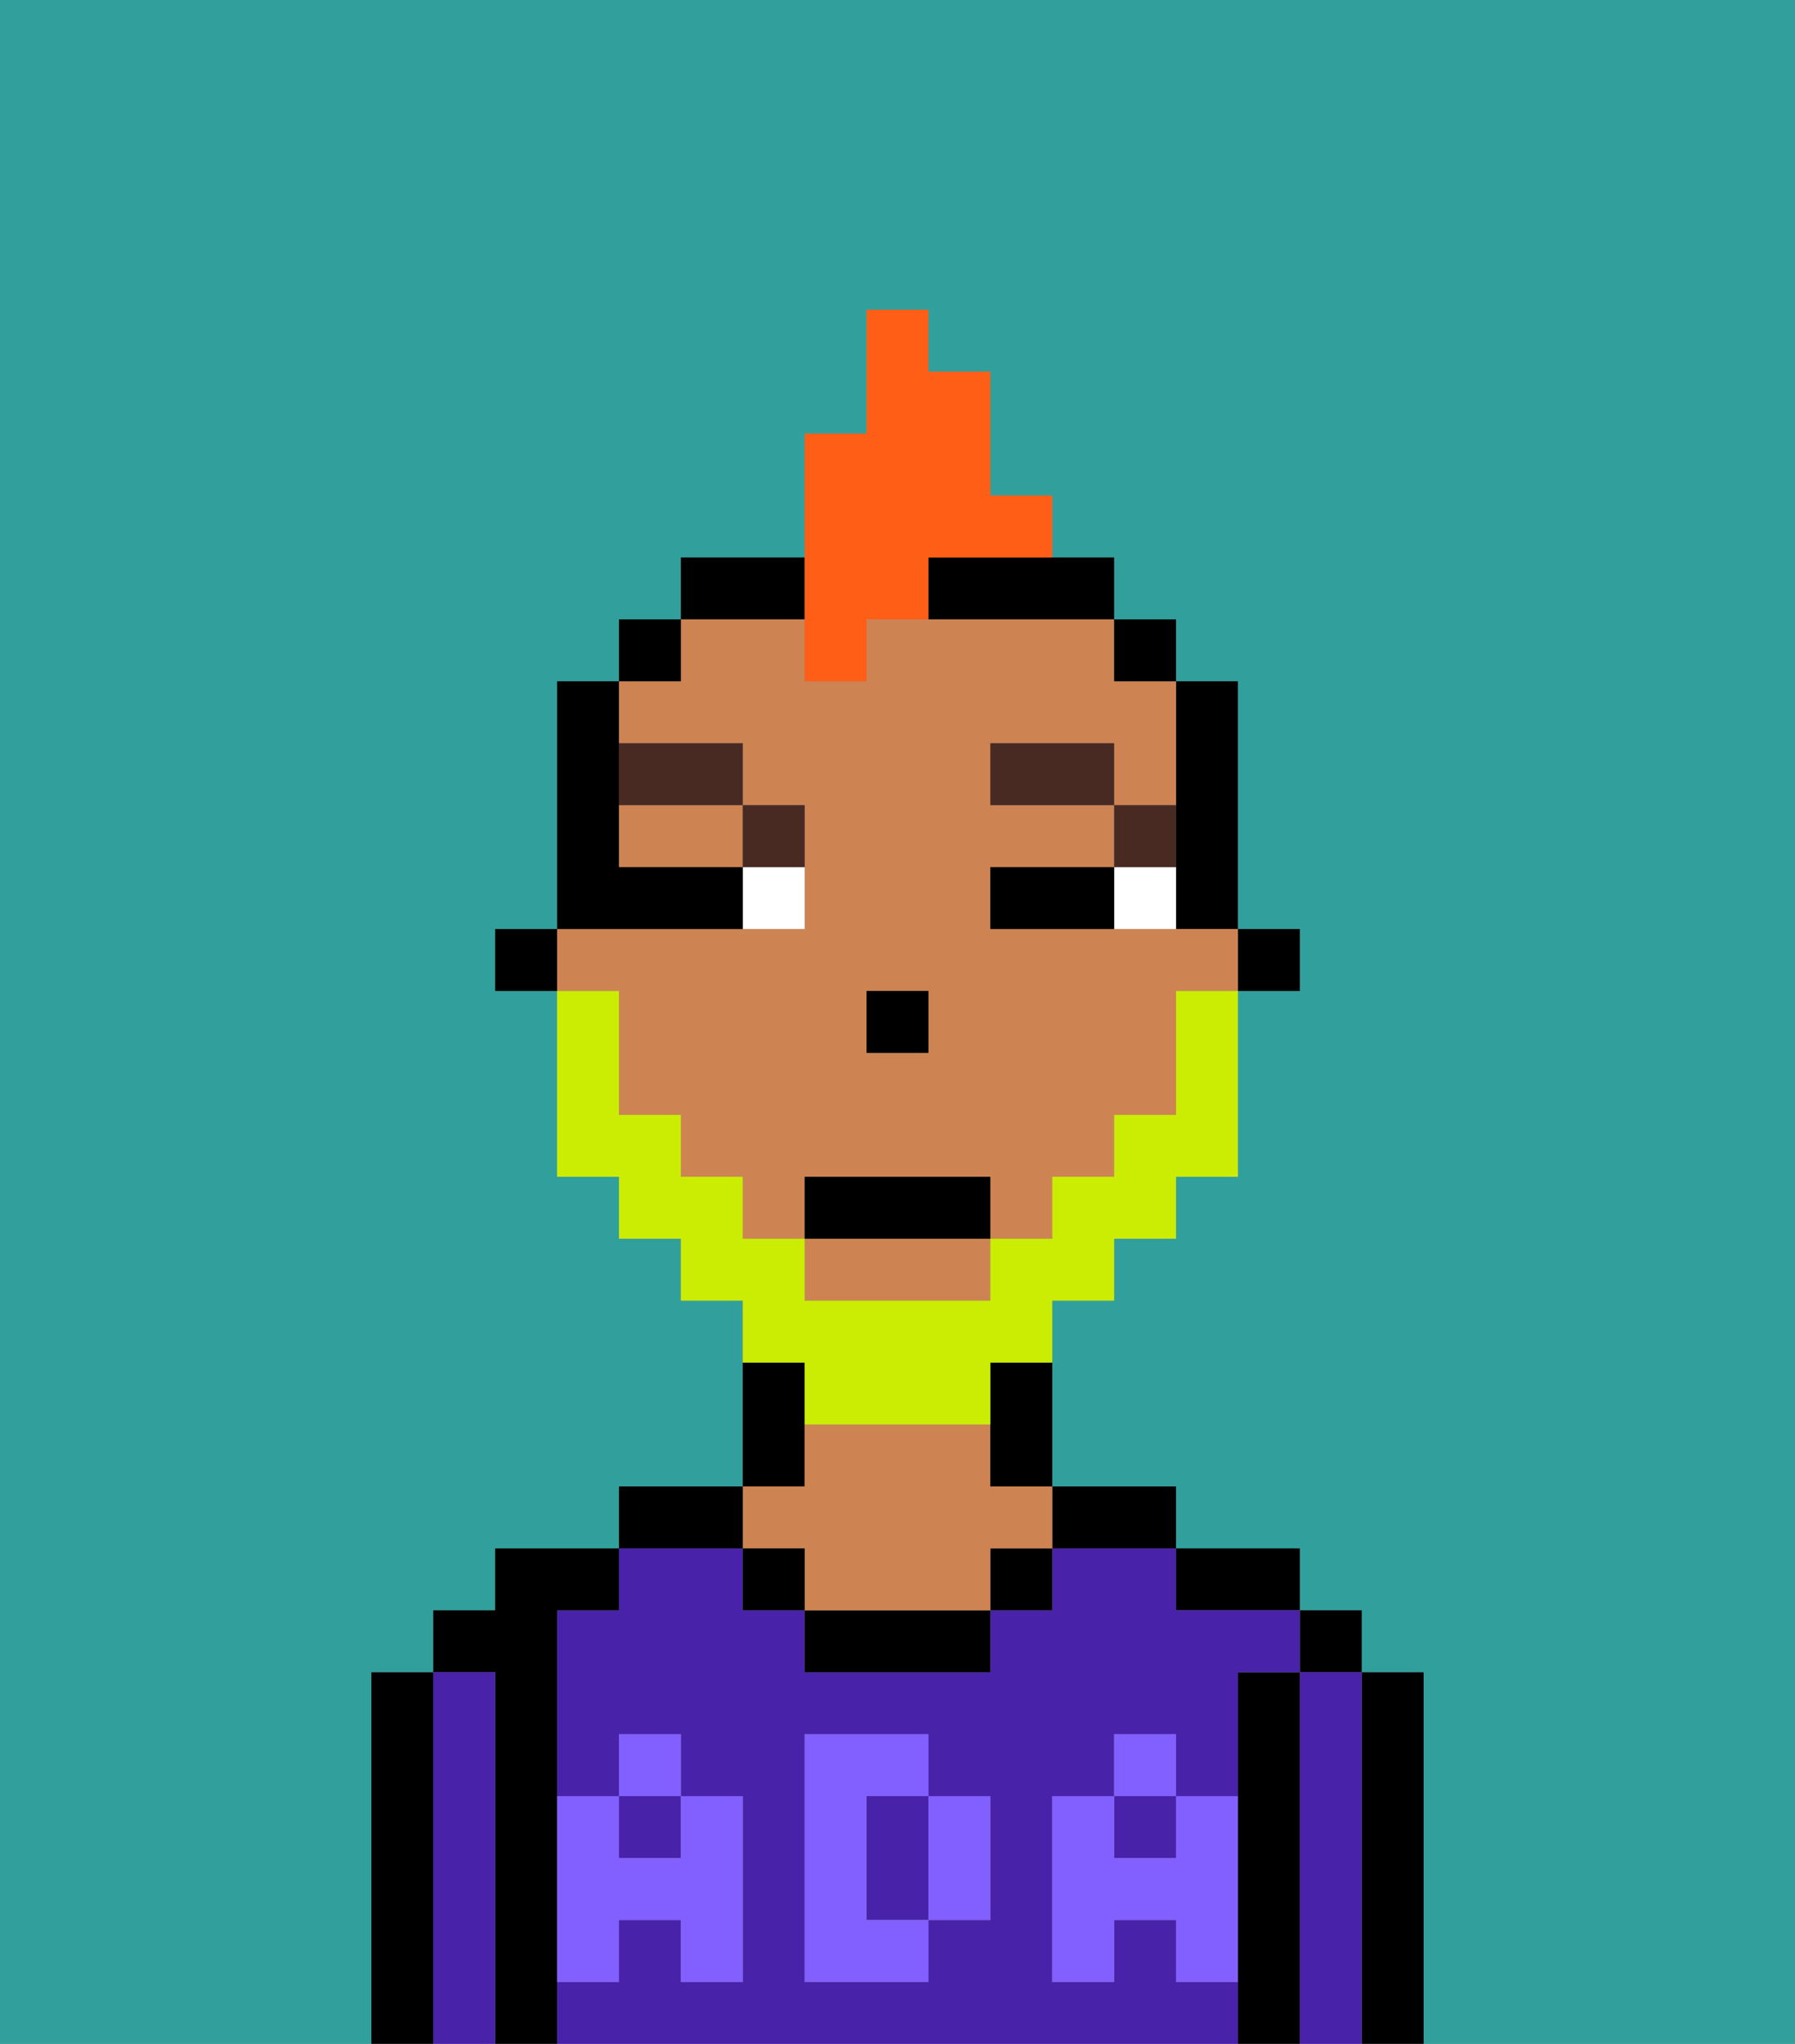 <svg xmlns="http://www.w3.org/2000/svg" viewBox="0 0 29 33"><rect x="0" y="0" width="29" height="33" fill="#808080" stroke="none"/><defs><style>polygon,rect,path{shape-rendering:crispedges;}.ga121-1{fill:#31a09d;}.ga121-2{fill:#000000;}.ga121-3{fill:#4922aa;}.ga121-4{fill:#ce8452;}.ga121-5{fill:#825fff;}.ga121-6{fill:#ffffff;}.ga121-7{fill:#492a23;}.ga121-8{fill:#cbed03;}.ga121-9{fill:#ff5e17;}</style></defs><path class="ga121-1" d="M0,33H6V27H7V26H8V25h2V24h2V21H11V20H10V19H9V16H8V15H9V11h1V10h1V9h2V7h1V5h1V6h1V8h1V9h1v1h1v1h1v4h1v1H20v3H19v1H18v1H17v3h2v1h2v1h1v1h1v6h6V0H0Z"/><path class="ga121-2" d="M23,27H22v6h1V27Z"/><rect class="ga121-2" x="21" y="26" width="1" height="1"/><path class="ga121-3" d="M22,27H21v6h1V27Z"/><path class="ga121-2" d="M21,27H20v6h1V27Z"/><path class="ga121-2" d="M20,26h1V25H19v1Z"/><rect class="ga121-3" x="18" y="29" width="1" height="1"/><rect class="ga121-3" x="10" y="29" width="1" height="1"/><path class="ga121-3" d="M19,32V31H18v1H17V29h1V28h1v1h1V27h1V26H19V25H17v1H16v1H13V26H12V25H10v1H9v3h1V28h1v1h1v3H11V31H10v1H9v1H20V32Zm-3-2v1H15v1H13V28h2v1h1Z"/><path class="ga121-3" d="M15,29H14v2h1V29Z"/><path class="ga121-2" d="M18,25h1V24H17v1Z"/><rect class="ga121-2" x="16" y="25" width="1" height="1"/><path class="ga121-2" d="M13,26v1h3V26H13Z"/><path class="ga121-2" d="M13,23V22H12v2h1Z"/><path class="ga121-4" d="M13,25v1h3V25h1V24H16V23H13v1H12v1Z"/><rect class="ga121-2" x="12" y="25" width="1" height="1"/><path class="ga121-2" d="M12,24H10v1h2Z"/><path class="ga121-2" d="M9,31V26h1V25H8v1H7v1H8v6H9V31Z"/><path class="ga121-3" d="M8,27H7v6H8V27Z"/><path class="ga121-2" d="M7,27H6v6H7V27Z"/><path class="ga121-5" d="M19,30H18V29H17v3h1V31h1v1h1V29H19Z"/><rect class="ga121-5" x="18" y="28" width="1" height="1"/><path class="ga121-5" d="M15,30v1h1V29H15Z"/><path class="ga121-5" d="M14,30V29h1V28H13v4h2V31H14Z"/><path class="ga121-5" d="M9,32h1V31h1v1h1V29H11v1H10V29H9v3Z"/><rect class="ga121-5" x="10" y="28" width="1" height="1"/><rect class="ga121-2" x="20" y="15" width="1" height="1"/><path class="ga121-2" d="M19,14v1h1V11H19v3Z"/><path class="ga121-4" d="M10,14h2V13H10Z"/><path class="ga121-4" d="M13,21h3V20H13Z"/><path class="ga121-4" d="M10,17v1h1v1h1v1h1V19h3v1h1V19h1V18h1V16h1V15H16V14h2V13H16V12h2v1h1V11H18V10H14v1H13V10H11v1H10v1h2v1h1v2H9v1h1Zm4-1h1v1H14Z"/><rect class="ga121-2" x="18" y="10" width="1" height="1"/><path class="ga121-2" d="M16,23v1h1V22H16Z"/><path class="ga121-2" d="M15,10h3V9H15Z"/><path class="ga121-2" d="M13,9H11v1h2Z"/><rect class="ga121-2" x="10" y="10" width="1" height="1"/><rect class="ga121-2" x="8" y="15" width="1" height="1"/><rect class="ga121-2" x="14" y="16" width="1" height="1"/><path class="ga121-6" d="M18,14v1h1V14Z"/><path class="ga121-6" d="M12,15h1V14H12Z"/><path class="ga121-2" d="M17,14H16v1h2V14Z"/><path class="ga121-2" d="M12,15V14H10V11H9v4h3Z"/><path class="ga121-7" d="M19,13H18v1h1Z"/><rect class="ga121-7" x="16" y="12" width="2" height="1"/><path class="ga121-7" d="M13,14V13H12v1Z"/><path class="ga121-7" d="M12,13V12H10v1Z"/><path class="ga121-8" d="M13,23h3V22h1V21h1V20h1V19h1V16H19v2H18v1H17v1H16v1H13V20H12V19H11V18H10V16H9v3h1v1h1v1h1v1h1Z"/><rect class="ga121-2" x="13" y="19" width="3" height="1"/><path class="ga121-9" d="M13,11h1V10h1V9h2V8H16V6H15V5H14V7H13v4Z"/></svg>